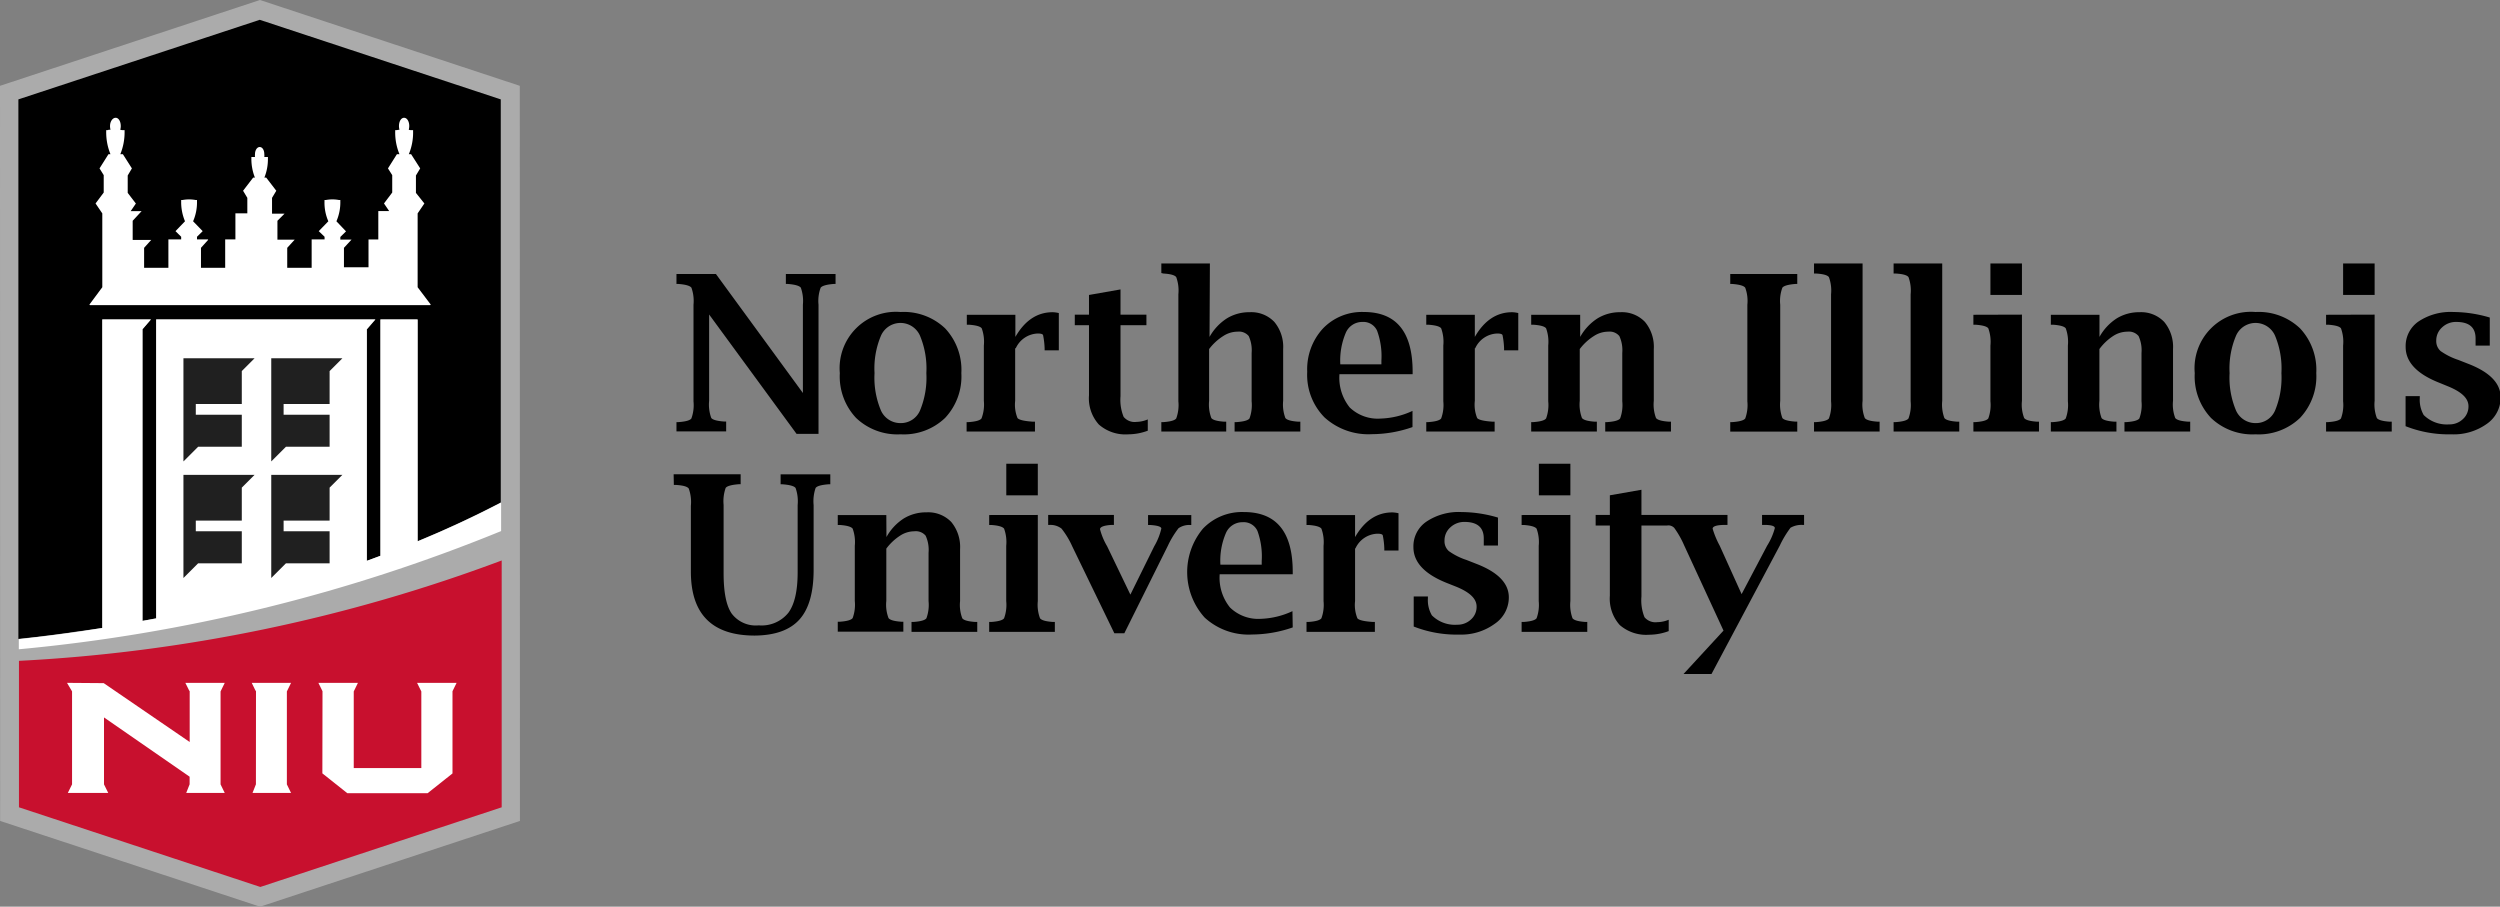 <svg id="Layer_1" data-name="Layer 1" xmlns="http://www.w3.org/2000/svg" viewBox="0 0 352.16 127.72"><rect x="0" y="0" width="352.16" height="127.72" fill="#808080" stroke="none"/><defs><style>.cls-1{fill:#ababab;}.cls-2{fill:#c8102e;}.cls-3{fill:#fff;}.cls-4{fill:#202020;}</style></defs><title>NIU_horz_3Clr</title><polygon class="cls-1" points="73.22 12.09 36.62 0 0 12.09 0.02 115.64 36.63 127.72 73.24 115.64 73.22 12.09"/><path class="cls-2" d="M7.08,122.26l34,11.22,34-11.22V87.49A226.83,226.83,0,0,1,7.08,101.63Z" transform="translate(-4.41 -8.54)"/><path d="M41,11.33l-34,11.21v76q4.3-.45,8.68-1.1L18.82,97V53.53h6.85l-1.19,1.39V96l1.93-.37V53.53h30.9l-1.2,1.39V87.54L58,86.83V53.53h5.2V84.79c4.16-1.71,8.08-3.55,11.75-5.46V22.54Z" transform="translate(-4.41 -8.54)"/><path class="cls-3" d="M17,51.45l.08.07H65l.09-.07L63.24,49V38.6l.95-1.4L63,35.71V33.26l.6-1-1.28-2H62a7.93,7.93,0,0,0,.6-3.18v-.21l-.21,0c-.13,0-.27,0-.4-.06a2.11,2.11,0,0,0,.07-.52c0-.66-.32-1.16-.73-1.16s-.72.5-.72,1.16a2.11,2.11,0,0,0,.07.52l-.4.06-.2,0v.21a8,8,0,0,0,.6,3.18h-.36l-1.26,2,.6.95v2.45L58.5,37.2l.73,1.07H57.7v4H56.32v3.92H52.86V43.45l1.07-1.16v0H52.35v-.37l.8-.79L51.8,39.71a6.69,6.69,0,0,0,.55-2.79v-.21l-.21,0a5,5,0,0,0-1.81,0l-.21,0v.21a6.56,6.56,0,0,0,.54,2.79L49.31,41.1l.82.79v.37H48.31v4H44.87V43.45l1.05-1.15v0H43.49V39.64l1-1H42.73V36.41l.6-1-1.42-1.85h-.26a7,7,0,0,0,.5-2.69v-.21l-.2,0-.31,0a1.4,1.4,0,0,0,0-.41c0-.59-.28-1-.65-1s-.66.45-.66,1a1.84,1.84,0,0,0,0,.41l-.3,0-.21,0v.21a7.18,7.18,0,0,0,.5,2.69h-.25l-1.42,1.85.6,1v2.18H37.57v3.67H36.13v4H32.72V43.45l1-1.11v-.08H32.16v-.37l.8-.79-1.35-1.39a6.69,6.69,0,0,0,.55-2.79v-.21l-.21,0a5,5,0,0,0-1.81,0l-.21,0v.21a7,7,0,0,0,.54,2.79L29.13,41.1l.8.79v.37h-1.8v4H24.71V43.45l1-1.11v0H23.1V39.64l1.26-1.36H22.82l.73-1.07L22.4,35.71V33.26l.59-1-1.27-2h-.36a8.19,8.19,0,0,0,.6-3.18v-.21l-.21,0c-.12,0-.26,0-.4-.06a1.72,1.72,0,0,0,.07-.52c0-.66-.31-1.16-.72-1.16s-.79.5-.79,1.16a1.72,1.72,0,0,0,.07.52c-.14,0-.27,0-.4.06l-.21,0v.21a8.19,8.19,0,0,0,.6,3.18h-.28l-1.26,2,.59.95v2.45L17.87,37.2l.95,1.4V49Z" transform="translate(-4.41 -8.54)"/><path class="cls-3" d="M75,79.33c-3.67,1.92-7.59,3.75-11.75,5.46V53.54H58V86.83l-1.93.71V54.92l1.2-1.38H26.41V95.66L24.48,96V54.92l1.19-1.38H18.82V97l-3.08.48q-4.38.63-8.68,1.09V100A237.51,237.51,0,0,0,75,83.35Z" transform="translate(-4.41 -8.54)"/><polygon class="cls-4" points="48.23 50.47 38.21 50.47 38.21 65 40.28 62.93 46.43 62.93 46.43 58.42 39.95 58.42 39.95 56.91 46.43 56.91 46.43 52.27 48.23 50.47"/><polygon class="cls-4" points="35.86 50.47 25.84 50.47 25.84 65 27.91 62.93 34.06 62.93 34.06 58.42 27.58 58.42 27.58 56.91 34.06 56.91 34.06 52.27 35.86 50.47"/><polygon class="cls-4" points="48.23 66.89 38.21 66.89 38.21 81.42 40.28 79.35 46.43 79.35 46.43 74.84 39.95 74.84 39.95 73.33 46.43 73.33 46.43 68.69 48.23 66.89"/><polygon class="cls-4" points="35.86 66.89 25.84 66.89 25.84 81.42 27.91 79.35 34.06 79.35 34.06 74.84 27.58 74.84 27.58 73.33 34.06 73.33 34.06 68.69 35.86 66.89"/><polygon class="cls-3" points="31.66 96.19 26.11 96.19 26.62 97.22 26.72 97.37 26.72 104.52 14.61 96.23 9.44 96.19 10.15 97.39 10.15 110.49 9.55 111.7 15.25 111.7 14.65 110.49 14.65 101.06 26.71 109.41 26.71 110.48 26.23 111.7 31.66 111.7 31.07 110.49 31.07 97.4 31.66 96.19"/><polygon class="cls-3" points="41 96.19 35.46 96.19 35.96 97.22 36.06 97.37 36.05 110.48 35.57 111.7 41 111.7 40.41 110.49 40.41 97.4 41 96.19"/><polygon class="cls-3" points="64.32 96.19 58.75 96.19 59.35 97.4 59.35 108.19 49.83 108.19 49.83 97.4 50.42 96.19 44.85 96.19 45.43 97.37 45.41 108.94 48.92 111.73 60.24 111.73 63.74 108.95 63.74 97.37 64.32 96.19"/><path d="M116.62,69.66,104.3,52.84V65a5.47,5.47,0,0,0,.3,2.41q.3.4,1.83.51l.27,0v1.39h-7V68l.28,0c1-.07,1.62-.24,1.82-.51a5.47,5.47,0,0,0,.3-2.41V51.47a5.61,5.61,0,0,0-.29-2.4c-.2-.27-.8-.45-1.83-.53h-.28v-1.4h5.56L117.51,63.9V51.47a5.61,5.61,0,0,0-.29-2.4c-.2-.27-.81-.45-1.83-.53h-.28v-1.4h7v1.4h-.27c-1,.08-1.63.26-1.83.53a5.39,5.39,0,0,0-.3,2.4V69.66Z" transform="translate(-4.41 -8.54)"/><path d="M131.25,69.72A8.43,8.43,0,0,1,125,67.41a8.53,8.53,0,0,1-2.29-6.31,7.94,7.94,0,0,1,8.57-8.61,8.44,8.44,0,0,1,6.26,2.3,8.55,8.55,0,0,1,2.29,6.31,8.53,8.53,0,0,1-2.29,6.31,8.4,8.4,0,0,1-6.26,2.31m0-1.58A2.93,2.93,0,0,0,134,66.38a12.06,12.06,0,0,0,.9-5.28,12,12,0,0,0-.9-5.28,3,3,0,0,0-5.49,0,11.83,11.83,0,0,0-.91,5.28,11.89,11.89,0,0,0,.91,5.28,3,3,0,0,0,2.75,1.76" transform="translate(-4.41 -8.54)"/><path d="M147.41,57.58V65a5,5,0,0,0,.33,2.43c.22.26.94.43,2.17.51l.29,0v1.39h-9.63V68l.28,0c1-.07,1.62-.24,1.82-.52A5.47,5.47,0,0,0,143,65V57.22a5.56,5.56,0,0,0-.3-2.43c-.2-.27-.81-.44-1.82-.51l-.28,0v-1.4h6.84V56q2-3.48,5.25-3.48a4.05,4.05,0,0,1,.87.12v5.25h-2v-.27a11,11,0,0,0-.22-1.88c-.07-.15-.31-.22-.74-.22a3.53,3.53,0,0,0-3.11,2.09" transform="translate(-4.41 -8.54)"/><path d="M166.09,69.21a7.92,7.92,0,0,1-2.73.51,5.66,5.66,0,0,1-4.16-1.38,5.51,5.51,0,0,1-1.39-4.11V54.35h-2V52.87h2V50.09l4.44-.78v3.56h3.65v1.48h-3.65v10a6.33,6.33,0,0,0,.44,2.91,2,2,0,0,0,1.8.71,4.29,4.29,0,0,0,1.6-.35Z" transform="translate(-4.41 -8.54)"/><path d="M174.79,56a7.35,7.35,0,0,1,2.44-2.61,6,6,0,0,1,3.21-.87,4.47,4.47,0,0,1,3.48,1.37,5.49,5.49,0,0,1,1.24,3.82V65a5.41,5.41,0,0,0,.31,2.42c.21.28.81.45,1.82.52l.29,0v1.39h-9.26V68l.27,0c1-.07,1.63-.24,1.83-.52a5.47,5.47,0,0,0,.3-2.42v-6.8a4.79,4.79,0,0,0-.41-2.38,1.78,1.78,0,0,0-1.58-.62,3.7,3.7,0,0,0-2,.61,7.52,7.52,0,0,0-2,1.84V65a5.41,5.41,0,0,0,.31,2.42c.2.28.81.45,1.81.52l.29,0v1.39H168V68l.29,0c1-.07,1.61-.24,1.81-.52a5.47,5.47,0,0,0,.3-2.42V50a5.5,5.5,0,0,0-.3-2.42c-.2-.28-.8-.45-1.81-.51L168,47V45.65h6.84Z" transform="translate(-4.41 -8.54)"/><path d="M203.38,68.7a17.43,17.43,0,0,1-5.73,1A9.19,9.19,0,0,1,191,67.35a8.52,8.52,0,0,1-2.45-6.44,8.48,8.48,0,0,1,2.21-6.09,7.6,7.6,0,0,1,5.77-2.33q6.87,0,6.87,8.43v.33H193.09a6.67,6.67,0,0,0,1.45,4.69,5.7,5.7,0,0,0,4.37,1.56,11.41,11.41,0,0,0,4.47-1.08Zm-10.19-8.84H199v-.53a10.41,10.41,0,0,0-.61-4.21,2.12,2.12,0,0,0-2.07-1.23A2.52,2.52,0,0,0,194,55.38a10,10,0,0,0-.79,4.48" transform="translate(-4.41 -8.54)"/><path d="M212.16,57.58V65a5,5,0,0,0,.33,2.43c.22.26.95.43,2.18.51l.28,0v1.39h-9.63V68l.28,0c1-.07,1.62-.24,1.82-.52a5.47,5.47,0,0,0,.3-2.42V57.22a5.56,5.56,0,0,0-.3-2.43c-.2-.27-.81-.44-1.82-.51l-.28,0v-1.4h6.84V56q2-3.48,5.25-3.48a4.05,4.05,0,0,1,.87.12v5.25h-2v-.27a11,11,0,0,0-.22-1.88c-.07-.15-.31-.22-.74-.22a3.53,3.53,0,0,0-3.11,2.09" transform="translate(-4.41 -8.54)"/><path d="M227,56a7.35,7.35,0,0,1,2.44-2.61,6,6,0,0,1,3.21-.87,4.47,4.47,0,0,1,3.48,1.37,5.49,5.49,0,0,1,1.24,3.82V65a5.41,5.41,0,0,0,.31,2.42c.21.28.81.45,1.83.52l.28,0v1.39h-9.26V68l.27,0c1-.07,1.63-.24,1.83-.52a5.47,5.47,0,0,0,.3-2.42v-6.8a4.79,4.79,0,0,0-.41-2.38,1.78,1.78,0,0,0-1.58-.62,3.7,3.7,0,0,0-2,.61,7.52,7.52,0,0,0-2,1.84V65a5.41,5.41,0,0,0,.31,2.42c.21.28.81.45,1.81.52l.29,0v1.39h-9.25V68l.29,0c1-.07,1.61-.24,1.81-.52a5.47,5.47,0,0,0,.3-2.42V57.22a5.56,5.56,0,0,0-.3-2.43c-.2-.27-.8-.44-1.81-.51l-.29,0v-1.4H227Z" transform="translate(-4.41 -8.54)"/><path d="M257.58,69.34h-9.44V68l.29,0c1-.07,1.62-.24,1.82-.51a5.5,5.5,0,0,0,.3-2.42V51.47a5.36,5.36,0,0,0-.3-2.4c-.19-.27-.8-.45-1.82-.53h-.29v-1.4h9.44v1.4h-.27c-1,.08-1.64.26-1.83.53a5.36,5.36,0,0,0-.3,2.4V65a5.5,5.5,0,0,0,.3,2.42q.3.4,1.83.51l.27,0Z" transform="translate(-4.41 -8.54)"/><path d="M266.78,45.65V65a5.26,5.26,0,0,0,.31,2.42c.2.28.81.45,1.81.52l.28,0v1.39h-9.24V68l.28,0c1-.07,1.62-.24,1.82-.52a5.47,5.47,0,0,0,.3-2.42V50a5.5,5.5,0,0,0-.3-2.42c-.2-.28-.81-.45-1.82-.51l-.28,0V45.65Z" transform="translate(-4.41 -8.54)"/><path d="M278,45.65V65a5.47,5.47,0,0,0,.3,2.42c.2.28.81.45,1.81.52l.29,0v1.39h-9.25V68l.29,0c1-.07,1.61-.24,1.81-.52a5.47,5.47,0,0,0,.3-2.42V50a5.5,5.5,0,0,0-.3-2.42c-.2-.28-.8-.45-1.81-.51l-.29,0V45.65Z" transform="translate(-4.41 -8.54)"/><path d="M289.23,52.86V65a5.26,5.26,0,0,0,.31,2.42c.2.28.8.45,1.81.52l.28,0v1.39h-9.24V68l.28,0c1-.07,1.62-.24,1.82-.52a5.47,5.47,0,0,0,.3-2.42V57.22a5.56,5.56,0,0,0-.3-2.43c-.2-.27-.81-.44-1.82-.51l-.28,0v-1.4Zm-4.44-7.21h4.44v4.44h-4.44Z" transform="translate(-4.41 -8.54)"/><path d="M300.15,56a7.33,7.33,0,0,1,2.43-2.61,6,6,0,0,1,3.21-.87,4.47,4.47,0,0,1,3.48,1.37,5.49,5.49,0,0,1,1.24,3.82V65a5.41,5.41,0,0,0,.31,2.42c.21.28.81.45,1.83.52l.28,0v1.39h-9.26V68l.27,0c1-.07,1.63-.24,1.83-.52a5.47,5.47,0,0,0,.3-2.42v-6.8a4.79,4.79,0,0,0-.41-2.38,1.78,1.78,0,0,0-1.58-.62,3.7,3.7,0,0,0-2,.61,7.5,7.5,0,0,0-1.94,1.84V65a5.47,5.47,0,0,0,.3,2.42c.21.28.81.45,1.81.52l.29,0v1.39H293.3V68l.29,0c1-.07,1.61-.24,1.81-.52a5.47,5.47,0,0,0,.3-2.42V57.22a5.56,5.56,0,0,0-.3-2.43c-.2-.27-.8-.44-1.81-.51l-.29,0v-1.4h6.85Z" transform="translate(-4.41 -8.54)"/><path d="M322.14,69.72a8.43,8.43,0,0,1-6.28-2.31,8.53,8.53,0,0,1-2.29-6.31,7.94,7.94,0,0,1,8.57-8.61,8.44,8.44,0,0,1,6.26,2.3,8.55,8.55,0,0,1,2.29,6.31,8.53,8.53,0,0,1-2.29,6.31,8.4,8.4,0,0,1-6.26,2.31m0-1.58a2.93,2.93,0,0,0,2.74-1.76,12.06,12.06,0,0,0,.9-5.28,12,12,0,0,0-.9-5.28,3,3,0,0,0-5.49,0,11.83,11.83,0,0,0-.91,5.28,11.89,11.89,0,0,0,.91,5.28,3,3,0,0,0,2.75,1.76" transform="translate(-4.41 -8.54)"/><path d="M338.91,52.86V65a5.41,5.41,0,0,0,.31,2.42c.2.28.81.45,1.81.52l.29,0v1.39h-9.25V68l.29,0c1-.07,1.61-.24,1.81-.52a5.47,5.47,0,0,0,.3-2.42V57.22a5.56,5.56,0,0,0-.3-2.43c-.2-.27-.8-.44-1.81-.51l-.29,0v-1.4Zm-4.44-7.21h4.44v4.44h-4.44Z" transform="translate(-4.41 -8.54)"/><path d="M343.27,68.59V64.34h2l0,.27a4.31,4.31,0,0,0,.55,2.39,4.62,4.62,0,0,0,3.58,1.32,2.71,2.71,0,0,0,1.93-.73,2.39,2.39,0,0,0,.8-1.82c0-1.11-.94-2-2.81-2.78L348,62.45q-4.73-1.87-4.72-5.05a4.19,4.19,0,0,1,1.82-3.58A8.13,8.13,0,0,1,350,52.49a18.28,18.28,0,0,1,5.13.78v3.95h-2l0-.29,0-.72c0-1.55-.9-2.32-2.71-2.32a2.82,2.82,0,0,0-2,.76,2.47,2.47,0,0,0-.83,1.88,1.86,1.86,0,0,0,.61,1.46,9.45,9.45,0,0,0,2.5,1.25l1.35.53q4.61,1.77,4.61,4.74a4.5,4.5,0,0,1-1.95,3.74,8,8,0,0,1-5,1.47,16.49,16.49,0,0,1-6.4-1.13" transform="translate(-4.41 -8.54)"/><path d="M99.3,75.35h9.44v1.4h-.27c-1,.08-1.64.25-1.84.52a5.64,5.64,0,0,0-.29,2.41v9.6c0,2.67.37,4.56,1.13,5.68a4.25,4.25,0,0,0,3.82,1.67,4.84,4.84,0,0,0,4.17-1.77q1.31-1.77,1.31-5.7V79.69a5.64,5.64,0,0,0-.29-2.41c-.2-.27-.81-.44-1.84-.52h-.27v-1.4h7v1.4h-.27c-1,.08-1.61.25-1.8.52a5.71,5.71,0,0,0-.28,2.41v9.12q0,4.78-2,7t-6.29,2.26q-9,0-9-9V79.79a5.56,5.56,0,0,0-.3-2.43c-.2-.28-.8-.45-1.81-.51l-.29,0Z" transform="translate(-4.41 -8.54)"/><path d="M129.28,84.19a7.33,7.33,0,0,1,2.43-2.61,6,6,0,0,1,3.22-.87,4.5,4.5,0,0,1,3.48,1.36,5.52,5.52,0,0,1,1.24,3.83v7.31a5.26,5.26,0,0,0,.31,2.42c.2.28.81.45,1.82.52h.29v1.4h-9.26v-1.4h.27c1-.07,1.63-.24,1.83-.52a5.47,5.47,0,0,0,.3-2.42v-6.8A4.79,4.79,0,0,0,134.8,84a1.8,1.8,0,0,0-1.59-.62,3.67,3.67,0,0,0-2,.61,7.47,7.47,0,0,0-1.95,1.83v7.36a5.26,5.26,0,0,0,.31,2.42c.2.28.81.45,1.81.52h.28v1.4h-9.24v-1.4h.28c1-.07,1.62-.24,1.82-.52a5.47,5.47,0,0,0,.3-2.42V85.43a5.5,5.5,0,0,0-.3-2.42c-.2-.27-.81-.45-1.82-.52h-.28v-1.4h6.84Z" transform="translate(-4.41 -8.54)"/><path d="M150.6,81.08V93.21a5.41,5.41,0,0,0,.31,2.42c.21.28.81.45,1.81.52H153v1.4h-9.25v-1.4h.29c1-.07,1.61-.24,1.81-.52a5.47,5.47,0,0,0,.3-2.42V85.43a5.5,5.5,0,0,0-.3-2.42c-.2-.27-.8-.45-1.81-.52h-.29v-1.4Zm-4.44-7.22h4.44v4.45h-4.44Z" transform="translate(-4.41 -8.54)"/><path d="M161.38,97.74,155.45,85.5A11.76,11.76,0,0,0,153.94,83a2.55,2.55,0,0,0-1.6-.52h-.28v-1.4h9.26v1.4H161c-1.07.07-1.61.27-1.64.6a9.21,9.21,0,0,0,1,2.4l3.28,6.82L167,85.49A8.88,8.88,0,0,0,168,83c0-.27-.53-.44-1.6-.51h-.27v-1.4h6.09v1.4H172a2.66,2.66,0,0,0-1.58.46,13.13,13.13,0,0,0-1.51,2.49l-6.12,12.3Z" transform="translate(-4.41 -8.54)"/><path d="M186.51,96.92a17.69,17.69,0,0,1-5.73,1,9.15,9.15,0,0,1-6.67-2.38A9.55,9.55,0,0,1,173.87,83a7.6,7.6,0,0,1,5.77-2.33q6.87,0,6.87,8.43v.33H176.22a6.64,6.64,0,0,0,1.45,4.68A5.7,5.7,0,0,0,182,95.71a11.41,11.41,0,0,0,4.47-1.08Zm-10.19-8.84h5.82v-.53a10.51,10.51,0,0,0-.6-4.22,2.12,2.12,0,0,0-2.08-1.23,2.53,2.53,0,0,0-2.35,1.5,9.84,9.84,0,0,0-.79,4.48" transform="translate(-4.41 -8.54)"/><path d="M195.29,85.79v7.42a5,5,0,0,0,.33,2.43c.22.26.94.43,2.18.51h.28v1.4h-9.63v-1.4h.28c1-.07,1.62-.24,1.82-.52a5.47,5.47,0,0,0,.3-2.42V85.43a5.5,5.5,0,0,0-.3-2.42c-.2-.27-.81-.45-1.82-.52h-.28v-1.4h6.84v3.11q2-3.48,5.25-3.48a4.05,4.05,0,0,1,.87.12v5.25h-2v-.27a11,11,0,0,0-.22-1.88c-.07-.15-.31-.22-.74-.22a3.52,3.52,0,0,0-3.11,2.08" transform="translate(-4.41 -8.54)"/><path d="M203.55,96.81V92.56h2v.27a4.23,4.23,0,0,0,.56,2.39,4.58,4.58,0,0,0,3.57,1.32,2.75,2.75,0,0,0,1.94-.74,2.36,2.36,0,0,0,.79-1.81c0-1.11-.94-2-2.81-2.78l-1.36-.54c-3.15-1.25-4.73-2.93-4.73-5.06A4.19,4.19,0,0,1,205.37,82a8.18,8.18,0,0,1,4.92-1.33,18.28,18.28,0,0,1,5.13.78v3.94h-2v-.28l0-.72c0-1.55-.91-2.33-2.71-2.33a2.85,2.85,0,0,0-2,.77,2.44,2.44,0,0,0-.82,1.87,1.85,1.85,0,0,0,.61,1.47,9.18,9.18,0,0,0,2.49,1.25l1.35.53c3.08,1.18,4.61,2.76,4.61,4.74a4.49,4.49,0,0,1-2,3.73A8,8,0,0,1,210,97.93a16.55,16.55,0,0,1-6.41-1.12" transform="translate(-4.41 -8.54)"/><path d="M225.62,81.08V93.21a5.47,5.47,0,0,0,.3,2.42c.21.28.81.45,1.81.52H228v1.4h-9.25v-1.4h.29c1-.07,1.61-.24,1.82-.52a5.47,5.47,0,0,0,.3-2.42V85.43a5.5,5.5,0,0,0-.3-2.42c-.21-.27-.81-.45-1.82-.52h-.29v-1.4Zm-4.44-7.22h4.44v4.45h-4.44Z" transform="translate(-4.41 -8.54)"/><path d="M239.27,82.57h-3.64v10a6.36,6.36,0,0,0,.43,2.91,2,2,0,0,0,1.8.7,4.31,4.31,0,0,0,1.61-.34v1.6a7.92,7.92,0,0,1-2.73.51,5.68,5.68,0,0,1-4.17-1.37,5.57,5.57,0,0,1-1.39-4.12V82.57h-2V81.08h2V78.31l4.45-.78v3.55h12.12v1.4h-.27c-1.21,0-1.82.18-1.82.54a12.51,12.51,0,0,0,1,2.4l3.08,6.81,3.6-6.83a9,9,0,0,0,1.08-2.47q0-.45-1.53-.45h-.27v-1.4h5.92v1.4h-.28a3.09,3.09,0,0,0-1.63.4,14.13,14.13,0,0,0-1.51,2.51l-9.62,18.09h-3.94l5.63-6.11-5.54-12a13,13,0,0,0-1.4-2.47,1.17,1.17,0,0,0-.93-.35" transform="translate(-4.41 -8.54)"/></svg>